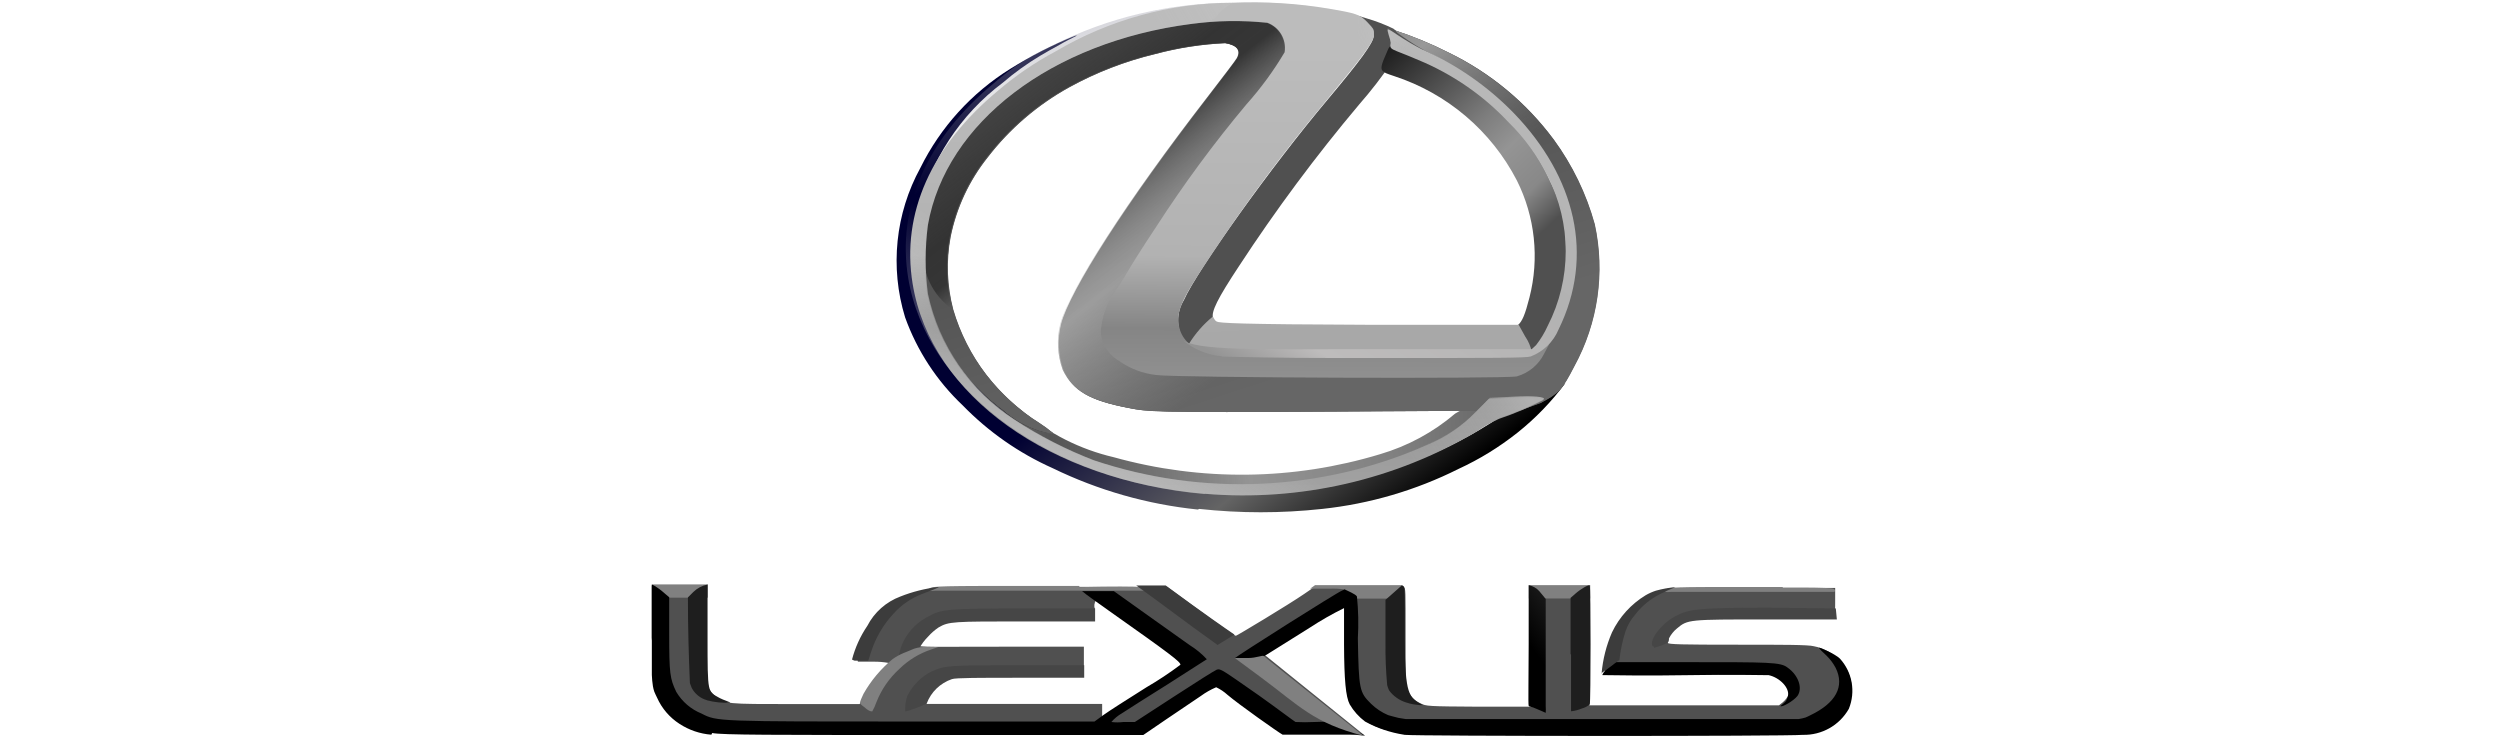 <?xml version="1.0" encoding="UTF-8"?>
<svg width="200px" height="60px" viewBox="0 0 200 60" version="1.1" xmlns="http://www.w3.org/2000/svg" xmlns:xlink="http://www.w3.org/1999/xlink">
    <!-- Generator: Sketch 50.2 (55047) - http://www.bohemiancoding.com/sketch -->
    <title>16-雷克萨斯</title>
    <desc>Created with Sketch.</desc>
    <defs>
        <linearGradient x1="40.093%" y1="-48.303%" x2="39.611%" y2="-205.864%" id="linearGradient-1">
            <stop stop-color="#505050" offset="0%"></stop>
            <stop stop-color="#525252" offset="6%"></stop>
            <stop stop-color="#555555" offset="56%"></stop>
            <stop stop-color="#5A5A5A" offset="79%"></stop>
            <stop stop-color="#C6C6C6" offset="100%"></stop>
        </linearGradient>
        <linearGradient x1="39.731%" y1="-1788.68%" x2="39.731%" y2="-1641.05%" id="linearGradient-2">
            <stop stop-color="#B6B6B6" offset="0%"></stop>
            <stop stop-color="#808080" offset="100%"></stop>
        </linearGradient>
        <linearGradient x1="-15.525%" y1="1284.114%" x2="-18.363%" y2="1714.121%" id="linearGradient-3">
            <stop stop-color="#464646" offset="0%"></stop>
            <stop stop-color="#000000" offset="100%"></stop>
        </linearGradient>
        <linearGradient x1="-10.001%" y1="1009.881%" x2="-12.673%" y2="1377.793%" id="linearGradient-4">
            <stop stop-color="#464646" offset="0%"></stop>
            <stop stop-color="#000000" offset="100%"></stop>
        </linearGradient>
        <linearGradient x1="-10.55%" y1="-854.915%" x2="-13.209%" y2="-408.908%" id="linearGradient-5">
            <stop stop-color="#464646" offset="0%"></stop>
            <stop stop-color="#000000" offset="100%"></stop>
        </linearGradient>
        <linearGradient x1="-645.061%" y1="-238.785%" x2="-674.697%" y2="-84.53%" id="linearGradient-6">
            <stop stop-color="#464646" offset="0%"></stop>
            <stop stop-color="#000000" offset="100%"></stop>
        </linearGradient>
        <linearGradient x1="-15.01%" y1="628.414%" x2="-17.942%" y2="1024.51%" id="linearGradient-7">
            <stop stop-color="#464646" offset="0%"></stop>
            <stop stop-color="#000000" offset="100%"></stop>
        </linearGradient>
        <linearGradient x1="30.586%" y1="-209.656%" x2="29.737%" y2="-75.805%" id="linearGradient-8">
            <stop stop-color="#464646" offset="0%"></stop>
            <stop stop-color="#000000" offset="100%"></stop>
        </linearGradient>
        <linearGradient x1="33.4%" y1="-211.087%" x2="32.663%" y2="-80.404%" id="linearGradient-9">
            <stop stop-color="#464646" offset="0%"></stop>
            <stop stop-color="#000000" offset="100%"></stop>
        </linearGradient>
        <linearGradient x1="36.773%" y1="-238.656%" x2="36.298%" y2="-77.431%" id="linearGradient-10">
            <stop stop-color="#787878" offset="0%"></stop>
            <stop stop-color="#1E1E1E" offset="100%"></stop>
        </linearGradient>
        <linearGradient x1="34.935%" y1="-343.419%" x2="35.795%" y2="-154.477%" id="linearGradient-11">
            <stop stop-color="#B2B2B2" offset="0%"></stop>
            <stop stop-color="#808080" offset="32%"></stop>
            <stop stop-color="#3C3C3C" offset="100%"></stop>
        </linearGradient>
        <linearGradient x1="-47.864%" y1="-194.348%" x2="-42.422%" y2="-339.225%" id="linearGradient-12">
            <stop stop-color="#808080" offset="0%"></stop>
            <stop stop-color="#808080" offset="50%"></stop>
            <stop stop-color="#3C3C3C" offset="100%"></stop>
        </linearGradient>
        <linearGradient x1="49381.681%" y1="-285193.483%" x2="49387.955%" y2="-285431.031%" id="linearGradient-13">
            <stop stop-color="#808080" offset="0%"></stop>
            <stop stop-color="#808080" offset="50%"></stop>
            <stop stop-color="#3C3C3C" offset="100%"></stop>
        </linearGradient>
        <linearGradient x1="5.988%" y1="98.381%" x2="100.511%" y2="184.266%" id="linearGradient-14">
            <stop stop-color="#000032" offset="0%"></stop>
            <stop stop-color="#646464" offset="25%"></stop>
            <stop stop-color="#000000" offset="42%"></stop>
            <stop stop-color="#787878" offset="100%"></stop>
        </linearGradient>
        <linearGradient x1="-8.627%" y1="14.506%" x2="111.305%" y2="11.205%" id="linearGradient-15">
            <stop stop-color="#979797" offset="0%"></stop>
            <stop stop-color="#3C3C3C" stop-opacity="0.87" offset="22%"></stop>
            <stop stop-color="#949494" offset="52%"></stop>
            <stop stop-color="#808080" offset="75%"></stop>
            <stop stop-color="#5A5A5A" offset="100%"></stop>
        </linearGradient>
        <linearGradient x1="54.603%" y1="105.869%" x2="54.426%" y2="67.653%" id="linearGradient-16">
            <stop stop-color="#000000" offset="0%"></stop>
            <stop stop-color="#000000" stop-opacity="0" offset="100%"></stop>
        </linearGradient>
        <linearGradient x1="28.449%" y1="-3.077%" x2="96.949%" y2="124.084%" id="linearGradient-17">
            <stop stop-color="#5A5A5A" offset="0%"></stop>
            <stop stop-color="#505050" offset="27%"></stop>
            <stop stop-color="#666666" offset="63%"></stop>
            <stop stop-color="#666666" offset="67%"></stop>
            <stop stop-color="#666666" offset="100%"></stop>
        </linearGradient>
        <linearGradient x1="28.462%" y1="-3.077%" x2="96.993%" y2="124.084%" id="linearGradient-18">
            <stop stop-color="#5A5A5A" offset="0%"></stop>
            <stop stop-color="#505050" offset="27%"></stop>
            <stop stop-color="#666666" offset="63%"></stop>
            <stop stop-color="#666666" offset="67%"></stop>
            <stop stop-color="#666666" offset="100%"></stop>
        </linearGradient>
        <linearGradient x1="-0.04%" y1="3.483%" x2="70.024%" y2="55.44%" id="linearGradient-19">
            <stop stop-color="#323232" stop-opacity="0" offset="0%"></stop>
            <stop stop-color="#323232" stop-opacity="0.95" offset="39%"></stop>
            <stop stop-color="#323232" stop-opacity="0.9" offset="47%"></stop>
            <stop stop-color="#DFDFDF" stop-opacity="0.5" offset="70%"></stop>
            <stop stop-color="#C6C6C6" stop-opacity="0" offset="100%"></stop>
        </linearGradient>
        <linearGradient x1="2444.228%" y1="-44010.579%" x2="2444.774%" y2="-43980.316%" id="linearGradient-20">
            <stop stop-color="#000000" offset="0%"></stop>
            <stop stop-color="#000000" stop-opacity="0" offset="100%"></stop>
        </linearGradient>
        <linearGradient x1="14.255%" y1="-14.369%" x2="23.857%" y2="2.993%" id="linearGradient-21">
            <stop stop-color="#28170B" offset="0%"></stop>
            <stop stop-color="#28170B" stop-opacity="0" offset="100%"></stop>
        </linearGradient>
        <linearGradient x1="21.847%" y1="-497.083%" x2="-3.995%" y2="-563.494%" id="linearGradient-22">
            <stop stop-color="#B1B1B1" stop-opacity="0" offset="0%"></stop>
            <stop stop-color="#B1B1B1" stop-opacity="0.3" offset="16%"></stop>
            <stop stop-color="#B1B1B1" stop-opacity="0.87" offset="34%"></stop>
            <stop stop-color="#B1B1B1" stop-opacity="0.75" offset="41%"></stop>
            <stop stop-color="#B1B1B1" stop-opacity="0" offset="66%"></stop>
            <stop stop-color="#B1B1B1" stop-opacity="0" offset="100%"></stop>
        </linearGradient>
        <linearGradient x1="34.935%" y1="-87.25%" x2="26.732%" y2="-120.374%" id="linearGradient-23">
            <stop stop-color="#B1B1B1" stop-opacity="0" offset="0%"></stop>
            <stop stop-color="#B1B1B1" stop-opacity="0.37" offset="12%"></stop>
            <stop stop-color="#B1B1B1" stop-opacity="0.87" offset="29%"></stop>
            <stop stop-color="#B1B1B1" stop-opacity="0.75" offset="38%"></stop>
            <stop stop-color="#B1B1B1" stop-opacity="0.5" offset="52%"></stop>
            <stop stop-color="#B1B1B1" stop-opacity="0" offset="100%"></stop>
        </linearGradient>
        <linearGradient x1="17.046%" y1="-22.329%" x2="68.544%" y2="69.572%" id="linearGradient-24">
            <stop stop-color="#000000" offset="0%"></stop>
            <stop stop-color="#7D7D7D" offset="55%"></stop>
            <stop stop-color="#949494" offset="69%"></stop>
            <stop stop-color="#888888" offset="86%"></stop>
            <stop stop-color="#505050" offset="100%"></stop>
        </linearGradient>
        <linearGradient x1="-6.595%" y1="-179.78%" x2="84.667%" y2="10.661%" id="linearGradient-25">
            <stop stop-color="#323232" offset="0%"></stop>
            <stop stop-color="#B2B2B4" offset="11%"></stop>
            <stop stop-color="#B2B2B2" offset="25%"></stop>
            <stop stop-color="#A8A8A8" offset="100%"></stop>
        </linearGradient>
        <linearGradient x1="43.282%" y1="-146.928%" x2="43.282%" y2="-12.695%" id="linearGradient-26">
            <stop stop-color="#505050" offset="0%"></stop>
            <stop stop-color="#F8F8F8" stop-opacity="0" offset="100%"></stop>
        </linearGradient>
        <linearGradient x1="11.988%" y1="-20.505%" x2="33.3%" y2="24.007%" id="linearGradient-27">
            <stop stop-color="#8080A7" offset="0%"></stop>
            <stop stop-color="#A7A7A7" stop-opacity="0" offset="100%"></stop>
        </linearGradient>
        <linearGradient x1="81.097%" y1="25.447%" x2="54.564%" y2="37.202%" id="linearGradient-28">
            <stop stop-color="#F8F8F8" offset="0%"></stop>
            <stop stop-color="#F8F8F8" stop-opacity="0.9" offset="25%"></stop>
            <stop stop-color="#DFDFDF" stop-opacity="0.5" offset="50%"></stop>
            <stop stop-color="#C6C6C6" stop-opacity="0" offset="100%"></stop>
        </linearGradient>
        <linearGradient x1="46.837%" y1="-15.654%" x2="46.263%" y2="105.271%" id="linearGradient-29">
            <stop stop-color="#A8A8A8" offset="0%"></stop>
            <stop stop-color="#BCBCBC" offset="10%"></stop>
            <stop stop-color="#BCBCBC" offset="21%"></stop>
            <stop stop-color="#B2B2B2" offset="55%"></stop>
            <stop stop-color="#858585" offset="67%"></stop>
            <stop stop-color="#949494" offset="78%"></stop>
            <stop stop-color="#A8A8A8" offset="100%"></stop>
        </linearGradient>
        <linearGradient x1="8.018%" y1="88.813%" x2="29.855%" y2="64.329%" id="linearGradient-30">
            <stop stop-color="#E4E4E4" offset="0%"></stop>
            <stop stop-color="#F8F8F8" stop-opacity="0" offset="100%"></stop>
        </linearGradient>
        <linearGradient x1="17.231%" y1="27.305%" x2="26.109%" y2="34.494%" id="linearGradient-31">
            <stop stop-color="#F8F8F8" offset="0%"></stop>
            <stop stop-color="#EBEBEB" stop-opacity="0.75" offset="25%"></stop>
            <stop stop-color="#DFDFDF" stop-opacity="0.5" offset="50%"></stop>
            <stop stop-color="#C6C6C6" stop-opacity="0" offset="100%"></stop>
        </linearGradient>
        <linearGradient x1="10.848%" y1="101.398%" x2="91.953%" y2="0.826%" id="linearGradient-32">
            <stop stop-color="#949494" offset="0%"></stop>
            <stop stop-color="#BEBCBC" offset="13%"></stop>
            <stop stop-color="#B2B2B2" offset="50%"></stop>
            <stop stop-color="#BCBCBC" offset="100%"></stop>
        </linearGradient>
        <linearGradient x1="-27.407%" y1="2.156%" x2="15.472%" y2="11.011%" id="linearGradient-33">
            <stop stop-color="#000000" stop-opacity="0" offset="0%"></stop>
            <stop stop-color="#323232" stop-opacity="0.95" offset="11%"></stop>
            <stop stop-color="#323232" stop-opacity="0.9" offset="22%"></stop>
            <stop stop-color="#DFDFDF" stop-opacity="0.5" offset="51%"></stop>
            <stop stop-color="#C6C6C6" stop-opacity="0" offset="100%"></stop>
        </linearGradient>
        <linearGradient x1="20.764%" y1="-228.021%" x2="20.187%" y2="-136.722%" id="linearGradient-34">
            <stop stop-color="#F8F8F8" offset="0%"></stop>
            <stop stop-color="#F8F8F8" stop-opacity="0.9" offset="50%"></stop>
            <stop stop-color="#DFDFDF" stop-opacity="0.5" offset="70%"></stop>
            <stop stop-color="#C6C6C6" stop-opacity="0" offset="100%"></stop>
        </linearGradient>
        <radialGradient cx="94.993%" cy="3.24%" fx="94.993%" fy="3.24%" r="33.477%" gradientTransform="translate(0.95,0.032),scale(0.767,1),rotate(76.469),translate(-0.95,-0.032)" id="radialGradient-35">
            <stop stop-color="#DADADA" stop-opacity="0.9" offset="0%"></stop>
            <stop stop-color="#DFDFDF" stop-opacity="0.45" offset="75%"></stop>
            <stop stop-color="#C6C6C6" stop-opacity="0" offset="100%"></stop>
        </radialGradient>
    </defs>
    <g id="PRODUCTS" stroke="none" stroke-width="1" fill="none" fill-rule="evenodd">
        <g id="About-us" transform="translate(-280, -3184)">
            <g id="16-雷克萨斯" transform="translate(280, 3184)">
                <rect id="Rectangle-24-Copy-19" fill="#FFFFFF" x="0" y="0" width="200" height="60"></rect>
                <g id="雷克萨斯" transform="translate(52, 0)" fill-rule="nonzero">
                    <g id="layer1-2">
                        <path d="M4.997,58.592 C2.763,58.249 1.412,57.429 0.872,55.91 L0.577,55.102 L0.135,51.024 L0.135,46.824 L2.112,46.824 C3.868,46.824 4.101,46.824 4.236,46.984 C4.422,48.252 4.471,49.537 4.383,50.816 C4.383,54.257 4.383,54.49 4.617,54.931 C4.772,55.226 4.985,55.489 5.243,55.702 C6.078,56.327 5.992,56.327 11.591,56.327 L16.772,56.327 L17.202,55.494 C17.523,54.912 17.91,54.37 18.356,53.878 C18.618,53.614 18.86,53.331 19.081,53.033 C18.676,52.961 18.264,52.928 17.853,52.935 L16.625,52.935 L16.625,52.506 C17.081,50.925 18.048,49.539 19.375,48.563 C19.846,48.22 20.348,47.921 20.873,47.669 C22.445,46.947 22.592,46.935 32.477,46.947 L41.366,46.947 L44.055,48.906 C45.529,49.984 46.793,50.865 46.867,50.865 C46.941,50.865 51.115,48.355 52.343,47.51 L53.252,46.886 L56.702,46.886 C60.226,46.886 60.14,46.886 60.3,46.971 C60.459,47.057 60.447,47.155 60.447,50.914 C60.447,54.135 60.447,54.845 60.619,55.188 C60.796,55.671 61.164,56.061 61.638,56.265 C62.068,56.498 62.252,56.51 66.267,56.535 C68.563,56.535 70.564,56.535 70.699,56.535 L70.957,56.473 L70.957,51.796 L70.957,47.118 L75.144,47.118 L75.144,51.771 L75.144,56.424 L82.732,56.424 L90.321,56.424 L90.627,56.18 C90.825,56.011 90.984,55.802 91.094,55.567 C91.228,55.336 91.228,55.052 91.094,54.82 C90.984,54.586 90.825,54.377 90.627,54.208 L90.321,53.963 L83.494,53.963 C77.477,53.963 76.544,53.963 76.421,53.792 C76.315,52.96 76.433,52.114 76.765,51.343 C77.128,50.489 77.621,49.696 78.226,48.992 C79.02,48.22 79.97,47.627 81.013,47.253 C81.787,47.008 81.861,47.008 88.307,47.033 L94.814,47.033 L94.814,48.037 C94.814,48.759 94.814,49.065 94.704,49.127 C94.593,49.188 92.027,49.224 88.933,49.224 C83.58,49.224 83.285,49.224 82.867,49.445 C82.131,49.812 81.271,51.012 81.431,51.429 C81.431,51.551 82.573,51.576 86.968,51.576 C90.652,51.576 92.653,51.576 93.108,51.698 C93.944,51.857 94.704,52.288 95.269,52.922 C95.898,53.575 96.207,54.471 96.116,55.371 C96.06,57.055 94.753,58.432 93.071,58.58 C92.039,58.751 60.901,58.739 59.821,58.58 C57.942,58.286 56.984,57.735 56.432,56.608 L56.064,55.861 L56.064,52.004 C56.104,50.704 56.046,49.402 55.892,48.11 C53.534,49.346 51.283,50.776 49.163,52.384 L57.205,58.861 C57.205,58.922 55.793,58.604 53.952,58.604 L50.931,58.604 L48.242,56.706 C46.769,55.653 45.492,54.808 45.394,54.808 C45.295,54.808 40.74,57.514 39.549,58.322 L38.947,58.739 L22.47,58.739 C9.921,58.739 5.783,58.739 5.096,58.592 L4.997,58.592 Z M37.192,56.841 L40.396,54.845 C41.252,54.347 42.073,53.79 42.852,53.18 C42.852,53.057 37.118,48.637 36.16,47.804 C35.816,47.498 35.399,48.355 35.595,48.686 L35.116,49.212 L29.898,49.212 C24.201,49.212 24.066,49.273 23.624,49.506 C22.961,49.861 21.451,51.208 21.451,51.612 C21.451,51.796 22.678,51.735 28.474,51.735 L34.711,51.735 C34.711,51.833 34.711,52.959 34.711,52.959 L34.711,53.755 L29.505,53.755 C23.894,53.755 24.176,53.755 23.366,54.453 C22.899,54.808 21.917,56.143 22.138,56.314 L36.172,56.314 L36.172,57.429 C36.172,58.249 36.332,57.429 37.241,56.804 L37.192,56.841 Z" id="path3036" fill="url(#linearGradient-1)"></path>
                        <path d="M0.184,46.751 L0.184,47.816 L4.629,47.816 L4.629,46.751 L0.184,46.751 Z M70.307,46.812 L70.307,47.878 L75.218,47.878 L75.218,46.812 L70.307,46.812 Z M53.203,46.812 L52.81,47.094 L54.394,47.094 C54.775,47.077 55.158,47.097 55.536,47.155 L55.536,47.89 L60.201,47.89 L60.201,46.812 L58.151,46.812 L53.239,46.812 L53.203,46.812 Z M34.331,46.873 L31.028,46.873 C23.219,46.873 22.592,46.873 22.335,47.094 C22.335,47.167 21.978,47.327 22.863,47.253 C22.998,47.253 23.059,47.253 23.243,47.253 C24.471,47.253 26.472,47.253 30.77,47.253 C35.595,47.253 39.61,47.253 39.61,47.253 C39.61,47.253 39.868,47.02 39.279,46.971 C38.689,46.922 37.142,46.91 34.367,46.971 L34.331,46.873 Z M90.627,46.959 L88.049,46.959 C81.91,46.959 81.455,46.959 81.259,47.192 C81.259,47.265 80.977,47.412 81.676,47.351 C81.775,47.357 81.873,47.357 81.971,47.351 C82.941,47.351 84.488,47.351 87.853,47.351 C91.622,47.351 94.753,47.351 94.753,47.351 C94.753,47.351 94.962,47.118 94.495,47.069 C94.029,47.02 92.825,46.996 90.615,47.008 L90.627,46.959 Z" id="path4156" fill="url(#linearGradient-2)"></path>
                        <g id="g3286" transform="translate(0, 46.531)">
                            <path d="M80.203,5.143 C79.921,4.69 80.878,3.392 81.959,2.804 C83.039,2.216 83.653,2.082 89.449,2.082 L94.864,2.143 L94.949,3.024 C94.667,3.024 93.599,3.024 89.338,3.024 C83.088,3.024 83.015,3.024 82.155,3.747 C81.889,3.965 81.671,4.236 81.517,4.543 C81.517,4.69 81.517,4.824 81.369,4.91 C81.122,5.038 80.863,5.14 80.596,5.216 C80.498,5.216 80.387,5.314 80.326,5.29 C80.264,5.265 80.326,5.29 80.326,5.216 L80.203,5.143 Z" id="path3277" fill="url(#linearGradient-3)"></path>
                            <path d="M19.916,5.963 C19.95,5.687 20.016,5.416 20.112,5.155 C20.489,4.181 21.197,3.371 22.114,2.865 C23.341,2.18 23.599,2.155 29.996,2.143 L35.608,2.143 L35.608,3.184 C35.337,3.184 33.397,3.184 30.045,3.184 C24.189,3.184 23.906,3.184 23.071,3.673 C22.773,3.877 22.501,4.115 22.261,4.384 C21.963,4.68 21.71,5.018 21.512,5.388 C21.244,5.558 20.949,5.683 20.64,5.755 C20.4,5.877 20.15,5.975 19.891,6.049 L19.916,5.963 Z" id="path3275" fill="url(#linearGradient-4)"></path>
                            <path d="M91.033,9.147 C91.192,8.522 90.394,7.678 89.498,7.482 C89.277,7.482 86.367,7.42 83.039,7.482 C79.712,7.543 76.802,7.482 76.581,7.482 C76.36,7.482 76.249,7.482 76.2,7.482 C76.151,7.482 76.323,7.127 76.741,6.808 L77.219,6.441 L83.076,6.441 C89.547,6.441 90.443,6.441 90.996,6.869 C91.904,7.506 92.224,8.547 91.794,9.147 C91.487,9.539 90.566,10.078 90.431,9.955 C90.91,9.563 90.885,9.588 91.02,9.22 L91.033,9.147 Z" id="path3272" fill="url(#linearGradient-5)"></path>
                            <path d="M70.798,10.127 C70.614,10.016 70.343,10.029 70.294,9.931 C70.245,9.833 70.294,7.482 70.294,5.033 C70.294,1.812 70.294,0.808 70.294,0.282 C70.621,0.344 70.919,0.512 71.142,0.759 L71.657,1.384 L71.657,9.955 C71.669,10.135 71.669,10.314 71.657,10.494 L70.921,10.176 L70.798,10.127 Z" id="path3270" fill="url(#linearGradient-6)"></path>
                            <path d="M20.419,10.359 C20.393,9.944 20.452,9.527 20.591,9.135 C20.999,8.313 21.656,7.64 22.47,7.212 C23.575,6.71 23.82,6.686 29.284,6.686 C33.078,6.686 34.736,6.686 34.736,6.686 L34.736,7.69 L29.517,7.69 C26.46,7.69 24.41,7.69 24.152,7.8 C23.222,8.115 22.483,8.83 22.138,9.747 C21.599,10.011 21.035,10.225 20.456,10.384 L20.419,10.359 Z" id="path3268" fill="url(#linearGradient-7)"></path>
                            <path d="M60.312,12.245 C59.223,12.076 58.172,11.72 57.205,11.192 C56.708,10.821 56.291,10.355 55.978,9.82 C55.658,9.22 55.536,7.849 55.523,5.033 C55.523,3.478 55.523,2.155 55.523,2.118 C54.583,2.58 53.673,3.1 52.797,3.673 C50.133,5.327 49.372,5.841 48.856,6.122 L46.781,6.122 C47.051,5.878 54.922,0.882 55.376,0.71 C55.83,0.539 55.474,0.563 55.609,0.637 C55.744,0.71 56.469,1.004 56.555,1.188 C56.669,2.298 56.694,3.416 56.628,4.531 C56.702,8.633 56.751,8.853 57.684,9.771 C58.078,10.156 58.54,10.463 59.047,10.678 C59.047,10.678 59.6,10.837 59.87,10.898 L60.472,10.996 L75.979,10.996 L91.88,10.996 C92.066,10.967 92.251,10.926 92.432,10.873 C92.567,10.82 92.698,10.759 92.825,10.69 C94.876,9.71 95.588,8.376 94.851,6.894 C94.658,6.531 94.41,6.201 94.115,5.914 C93.869,5.694 93.501,5.339 93.525,5.29 C93.55,5.241 94.814,5.78 95.195,6.159 C96.186,7.25 96.463,8.811 95.907,10.176 C95.159,11.495 93.743,12.295 92.224,12.257 C90.787,12.38 61.38,12.367 60.373,12.257 L60.312,12.245 Z" id="path3266" fill="url(#linearGradient-8)"></path>
                            <path d="M4.911,12.245 C4,12.175 3.122,11.876 2.357,11.376 C1.568,10.867 0.945,10.139 0.565,9.282 C0.491,9.122 0.405,8.963 0.344,8.804 C0.295,8.66 0.258,8.513 0.233,8.363 C0.187,8.067 0.158,7.769 0.147,7.469 C0.147,6.539 0.147,4.69 0.147,4.69 L0.147,0.514 C0.147,0.392 0.147,0.22 0.147,0.22 C0.426,0.365 0.689,0.537 0.933,0.735 L1.535,1.249 L1.535,4.151 C1.535,7.371 1.596,7.751 2.1,8.816 C2.566,9.602 3.277,10.213 4.126,10.555 C5.353,11.192 5.353,11.192 21.107,11.192 L35.558,11.192 L36.283,10.665 C36.688,10.371 38.235,9.38 39.721,8.449 C40.66,7.903 41.566,7.302 42.434,6.649 C42.434,6.416 41.759,5.89 36.676,2.302 C35.694,1.604 34.945,1.078 34.564,0.759 L36.283,0.759 L37.106,0.759 L39.561,2.51 L43.159,5.069 C43.671,5.384 44.138,5.767 44.546,6.208 L41.428,8.204 L39.132,9.649 L37.756,10.531 C37.436,10.713 37.149,10.949 36.909,11.229 C37.227,11.27 37.549,11.27 37.867,11.229 L38.788,11.229 L41.956,9.171 C43.699,8.033 45.222,7.078 45.344,7.041 C45.651,6.943 45.75,7.041 48.721,9.11 C50.17,10.139 51.521,11.167 51.643,11.229 C52.146,11.255 52.65,11.255 53.154,11.229 C53.562,11.205 53.972,11.205 54.381,11.229 L57.132,12.245 L50.612,12.245 C50.268,12.061 47.063,9.796 46.192,9.049 C45.924,8.806 45.622,8.604 45.295,8.449 C44.86,8.634 44.448,8.868 44.067,9.147 L41.256,11.045 L39.463,12.269 L22.727,12.269 C9.774,12.269 5.759,12.269 4.973,12.11 L4.911,12.245 Z" id="path2998" fill="url(#linearGradient-9)"></path>
                        </g>
                        <path d="M60.693,56.253 C60.141,56.126 59.643,55.831 59.268,55.408 C59.133,55.224 59.133,55.261 59.096,55.163 C59.047,55.048 59.006,54.929 58.974,54.808 C58.871,53.689 58.826,52.565 58.838,51.441 L58.838,47.988 L59.465,47.437 L60.14,46.837 C60.14,46.837 60.201,46.837 60.3,46.91 C60.398,46.984 60.386,47.694 60.386,51.122 C60.386,55.665 60.754,55.776 61.712,56.351 C62.129,56.461 61.282,56.424 60.705,56.265 L60.693,56.253 Z M4.568,56.02 C4.041,55.875 3.598,55.521 3.34,55.041 L3.192,54.649 C3.094,52.371 3.033,50.131 3.033,47.792 L3.475,47.351 C3.786,47.049 4.178,46.845 4.604,46.763 C4.604,46.849 4.604,48.71 4.604,50.89 C4.604,55.641 4.604,55.286 5.587,55.849 C5.881,56.008 6.446,56.167 6.409,56.216 C5.781,56.247 5.151,56.181 4.543,56.02 L4.568,56.02 Z M73.646,52.347 L73.646,47.829 L74.039,47.486 C74.469,47.106 75.095,46.751 75.181,46.837 C75.267,46.922 75.267,56.167 75.181,56.351 C74.996,56.507 74.777,56.62 74.543,56.682 C74.269,56.799 73.979,56.873 73.683,56.902 C73.683,56.902 73.683,55.396 73.683,52.347 L73.646,52.347 Z" id="path3007" fill="url(#linearGradient-10)"></path>
                        <path d="M76.127,53.878 C76.225,52.742 76.507,51.63 76.962,50.584 C77.552,49.358 78.486,48.328 79.651,47.62 C79.911,47.469 80.187,47.346 80.473,47.253 C80.987,47.11 81.513,47.016 82.045,46.971 C81.624,47.128 81.214,47.312 80.817,47.522 C80.021,47.918 79.328,48.493 78.791,49.2 C78.452,49.591 78.193,50.044 78.03,50.535 C77.795,51.276 77.634,52.039 77.551,52.812 C77.256,52.971 77.281,53.045 76.077,53.878 L76.127,53.878 Z M16.158,52.776 C16.41,51.81 16.825,50.895 17.386,50.069 C17.946,48.983 18.892,48.145 20.038,47.718 C21.004,47.336 22.015,47.081 23.047,46.959 C23.305,46.959 22.335,47.29 21.819,47.498 C20.912,47.836 20.103,48.391 19.461,49.114 C18.658,49.982 18.054,51.014 17.693,52.139 L17.46,52.861 L16.797,52.861 C16.33,52.861 16.318,52.861 16.232,52.788 L16.158,52.776 Z M38.886,46.837 L41.256,46.837 C44.411,49.163 46.167,50.363 46.756,50.767 L45.406,51.6 C42.385,49.433 41.514,48.722 38.898,46.837 L38.886,46.837 Z" id="path3124" fill="url(#linearGradient-11)"></path>
                        <path d="M48.917,54.22 L46.781,52.641 L47.874,52.641 C48.475,52.641 49.028,52.396 49.102,52.482 C49.175,52.567 50.87,53.914 57.07,58.861 C53.092,57.845 51.938,56.461 48.917,54.22 Z" id="path3136" fill="url(#linearGradient-12)"></path>
                        <path d="M16.932,56.4 C16.748,56.265 16.748,56.216 17.079,55.506 C17.679,54.444 18.47,53.502 19.412,52.727 C19.68,52.537 19.969,52.376 20.272,52.249 C20.579,52.139 20.873,51.992 21.131,51.894 C21.468,51.784 21.822,51.739 22.175,51.759 L23.071,51.759 L22.506,51.955 C21.542,52.274 20.664,52.81 19.94,53.522 C19.135,54.257 18.509,55.166 18.111,56.18 C18.024,56.434 17.913,56.68 17.779,56.914 C17.448,56.914 17.202,56.584 16.92,56.4 L16.932,56.4 Z" id="path3075" fill="url(#linearGradient-13)"></path>
                        <g id="g3049" transform="translate(19.646, 2.449)" fill="url(#linearGradient-14)">
                            <path d="M24.176,38.314 C20.144,37.898 16.217,36.779 12.573,35.008 C9.872,33.802 7.426,32.094 5.366,29.976 C3.298,28.021 1.721,25.609 0.761,22.935 C-0.463,18.945 -0.02,14.631 1.989,10.971 C3.598,7.719 6.086,4.979 9.172,3.061 C10.809,2.039 12.53,1.158 14.317,0.429 C14.894,0.269 14.034,0.588 13.089,1.151 C12.487,1.482 12.107,1.69 11.554,2.02 C10.504,2.649 9.51,3.366 8.583,4.163 C5.167,6.718 2.77,10.397 1.817,14.547 C1.55,16.358 1.55,18.198 1.817,20.008 C2.787,24.673 5.599,28.506 10.412,31.678 C13.382,33.589 16.665,34.965 20.112,35.743 C22.916,36.47 25.814,36.768 28.707,36.624 C30.495,36.692 32.285,36.615 34.061,36.392 C37.918,35.828 41.653,34.624 45.111,32.829 C46.242,32.239 47.341,31.589 48.402,30.882 C48.791,30.636 49.202,30.427 49.63,30.257 C50.135,30.065 50.592,29.764 50.968,29.376 C51.324,28.935 51.349,28.922 52.196,28.922 C52.736,28.922 53.571,28.139 53.571,28.212 C52.478,29.685 51.199,31.01 49.765,32.155 C48.308,33.313 46.717,34.292 45.025,35.069 C41.613,36.779 37.919,37.861 34.122,38.265 C30.857,38.621 27.564,38.621 24.299,38.265 L24.176,38.314 Z" id="path3051"></path>
                        </g>
                        <g id="g3124" transform="translate(23.329, 26.939)" fill="url(#linearGradient-15)">
                            <path d="M20.21,11.829 C17.625,11.531 15.075,10.981 12.598,10.188 C10.99,9.586 9.417,8.9 7.883,8.131 C6.553,7.277 5.281,6.336 4.076,5.314 C2.64,4.09 0.332,1.176 0.528,0.857 C0.913,0.641 1.326,0.481 1.756,0.38 C1.937,0.587 2.09,0.818 2.21,1.065 C3.318,2.948 4.767,4.609 6.483,5.963 C8.582,7.749 11.078,9.009 13.764,9.637 C20.752,11.584 28.151,11.499 35.092,9.392 C37.296,8.743 39.338,7.637 41.084,6.147 C41.832,5.69 42.669,5.397 43.539,5.29 C43.724,5.473 43.245,6.086 42.25,6.931 C39.327,8.952 36.03,10.371 32.55,11.106 C29.873,11.74 27.123,12.02 24.373,11.939 C22.335,11.939 20.444,11.939 20.161,11.939 L20.21,11.829 Z" id="path3126"></path>
                        </g>
                        <path d="M31.065,34.433 C30.003,34.091 29.024,33.532 28.191,32.792 C25.551,30.844 23.561,28.147 22.482,25.053 C21.953,23.376 21.761,21.612 21.917,19.861 C21.881,18.737 22.018,17.614 22.322,16.531 C22.971,14.238 24.115,12.115 25.674,10.31 C29.358,5.841 36.393,2.461 43.49,1.739 C45.556,1.529 47.638,1.529 49.703,1.739 C50.363,2.028 50.868,2.585 51.091,3.269 C51.234,3.62 51.183,4.019 50.956,4.322 C50.768,4.675 50.551,5.011 50.305,5.327 C50.108,5.571 49.581,6.245 49.138,6.82 C48.696,7.396 47.677,8.682 46.867,9.686 C46.057,10.69 44.731,12.416 43.92,13.543 C42.434,15.612 39.168,20.535 38.518,21.698 C38.321,22.053 37.965,22.604 37.732,22.922 C37.4,23.419 37.105,23.939 36.848,24.478 C36.491,25.047 36.344,25.722 36.43,26.388 C36.408,27.419 36.981,28.371 37.904,28.837 C39.488,29.853 38.051,29.78 54.75,29.78 L69.656,29.78 L70.945,28.396 C71.654,27.722 72.239,26.931 72.676,26.057 C73.238,24.769 73.65,23.422 73.904,22.041 C74.071,20.472 74.005,18.888 73.708,17.339 C73.192,15.34 72.364,13.435 71.252,11.694 C68.95,8.282 65.786,5.537 62.08,3.735 C61.331,3.331 59.428,2.412 59.452,2.388 C60.941,2.871 62.391,3.469 63.787,4.176 C67.118,5.785 70.008,8.176 72.21,11.143 C73.704,13.184 74.815,15.478 75.488,17.914 C76.332,21.775 75.753,25.809 73.855,29.278 C72.873,31.188 72.627,31.433 71.154,32.216 L69.496,32.816 L54.762,32.902 C39.758,33 39.709,32.902 38.247,32.62 C35.116,32.02 33.839,31.273 33.017,29.584 C32.585,28.406 32.517,27.127 32.82,25.91 C33.496,23.241 38.1,16.114 44.559,7.776 C45.786,6.184 46.855,4.788 46.916,4.653 C47.26,4.016 46.916,3.6 45.946,3.429 C44.05,3.515 42.168,3.807 40.335,4.298 C37.934,4.874 35.622,5.767 33.459,6.955 C30.913,8.359 28.685,10.273 26.914,12.576 C25.438,14.431 24.424,16.609 23.955,18.931 C23.596,20.857 23.668,22.839 24.164,24.735 C25.273,28.513 27.738,31.752 31.089,33.833 C31.457,34.071 31.81,34.333 32.145,34.616 C32.145,34.714 31.691,34.616 31.003,34.42 L31.065,34.433 Z" id="path3068-2" fill="url(#linearGradient-16)"></path>
                        <g id="g3066" transform="translate(20.873, 1.224)">
                            <path d="M10.265,33.233 C9.203,32.891 8.224,32.332 7.392,31.592 C4.751,29.644 2.762,26.947 1.682,23.853 C1.153,22.176 0.961,20.412 1.117,18.661 C1.081,17.537 1.218,16.414 1.523,15.331 C2.171,13.038 3.315,10.915 4.875,9.11 C8.558,4.641 15.594,1.261 22.691,0.539 C24.756,0.329 26.838,0.329 28.904,0.539 C29.564,0.828 30.068,1.385 30.291,2.069 C30.435,2.42 30.383,2.819 30.156,3.122 C29.969,3.475 29.751,3.811 29.505,4.127 C29.309,4.371 28.781,5.045 28.339,5.62 C27.897,6.196 26.878,7.494 26.067,8.486 C25.257,9.478 23.931,11.216 23.12,12.343 C21.635,14.412 18.369,19.335 17.718,20.498 C17.521,20.853 17.165,21.404 16.932,21.722 C16.601,22.219 16.305,22.739 16.048,23.278 C15.691,23.847 15.544,24.522 15.631,25.188 C15.609,26.219 16.181,27.171 17.104,27.637 C18.688,28.653 17.251,28.58 33.95,28.58 L48.856,28.58 L50.145,27.196 C50.854,26.522 51.44,25.731 51.877,24.857 C52.438,23.569 52.85,22.222 53.104,20.841 C53.271,19.272 53.205,17.688 52.908,16.139 C52.332,14.186 51.444,12.338 50.28,10.665 C48.23,7.482 45.516,5.4 41.305,3.159 C40.556,2.755 36.86,0.784 38.677,1.188 C40.166,1.671 41.615,2.269 43.012,2.976 C46.343,4.585 49.233,6.976 51.435,9.943 C52.929,11.984 54.04,14.278 54.713,16.714 C55.557,20.575 54.977,24.609 53.08,28.078 C52.098,29.988 51.852,30.233 50.379,31.016 L48.721,31.616 L33.987,31.702 C18.983,31.8 18.933,31.702 17.472,31.42 C14.341,30.82 13.064,30.073 12.242,28.384 C11.81,27.206 11.742,25.927 12.045,24.71 C12.721,22.041 17.325,14.914 23.783,6.576 C25.011,4.984 26.079,3.588 26.141,3.453 C26.485,2.816 26.141,2.4 25.171,2.229 C23.274,2.315 21.393,2.607 19.56,3.098 C17.159,3.674 14.846,4.567 12.684,5.755 C10.137,7.159 7.909,9.073 6.139,11.376 C4.663,13.231 3.649,15.409 3.18,17.731 C2.821,19.657 2.893,21.639 3.389,23.535 C4.498,27.313 6.963,30.552 10.314,32.633 C10.682,32.871 11.035,33.133 11.37,33.416 C11.37,33.514 10.916,33.416 10.228,33.22 L10.265,33.233 Z" id="path3992" fill="url(#linearGradient-17)"></path>
                            <path d="M10.265,33.233 C9.203,32.891 8.224,32.332 7.392,31.592 C4.751,29.644 2.762,26.947 1.682,23.853 C1.153,22.176 0.961,20.412 1.117,18.661 C1.081,17.537 1.218,16.414 1.523,15.331 C2.171,13.038 3.315,10.915 4.875,9.11 C8.558,4.641 15.594,1.261 22.691,0.539 C24.756,0.329 26.838,0.329 28.904,0.539 C29.564,0.828 30.068,1.385 30.291,2.069 C30.435,2.42 30.383,2.819 30.156,3.122 C29.969,3.475 29.751,3.811 29.505,4.127 C29.309,4.371 28.781,5.045 28.339,5.62 C27.897,6.196 26.878,7.494 26.067,8.486 C25.257,9.478 23.931,11.216 23.12,12.343 C21.635,14.412 18.369,19.335 17.718,20.498 C17.521,20.853 17.165,21.404 16.932,21.722 C16.601,22.219 16.305,22.739 16.048,23.278 C15.691,23.847 15.544,24.522 15.631,25.188 C15.609,26.219 16.181,27.171 17.104,27.637 C18.688,28.653 17.251,28.58 33.95,28.58 L48.856,28.58 L50.145,27.196 C50.854,26.522 51.44,25.731 51.877,24.857 C52.438,23.569 52.85,22.222 53.104,20.841 C53.271,19.272 53.205,17.688 52.908,16.139 C52.393,14.14 51.564,12.235 50.452,10.494 C48.151,7.082 44.987,4.337 41.28,2.535 C40.531,2.131 38.628,1.212 38.653,1.188 C40.142,1.671 41.591,2.269 42.987,2.976 C46.318,4.585 49.208,6.976 51.41,9.943 C52.904,11.984 54.015,14.278 54.688,16.714 C55.533,20.575 54.953,24.609 53.055,28.078 C52.073,29.988 51.827,30.233 50.354,31.016 L48.696,31.616 L33.962,31.702 C18.958,31.8 18.909,31.702 17.448,31.42 C14.317,30.82 13.04,30.073 12.217,28.384 C11.785,27.206 11.717,25.927 12.021,24.71 C12.696,22.041 17.3,14.914 23.759,6.576 C24.987,4.984 26.055,3.588 26.116,3.453 C26.46,2.816 26.116,2.4 25.146,2.229 C23.25,2.315 21.368,2.607 19.535,3.098 C17.134,3.674 14.822,4.567 12.659,5.755 C10.113,7.159 7.885,9.073 6.115,11.376 C4.639,13.231 3.625,15.409 3.156,17.731 C2.797,19.657 2.868,21.639 3.364,23.535 C4.473,27.313 6.938,30.552 10.289,32.633 C10.658,32.871 11.01,33.133 11.345,33.416 C11.345,33.514 10.891,33.416 10.203,33.22 L10.265,33.233 Z" id="path3068" fill="url(#linearGradient-18)"></path>
                        </g>
                        <path d="M21.917,19.861 C21.881,18.737 22.018,17.614 22.322,16.531 C22.971,14.238 24.115,12.115 25.674,10.31 C29.358,5.841 36.393,2.461 43.49,1.739 C45.556,1.529 47.638,1.529 49.703,1.739 C50.363,2.028 50.868,2.585 51.091,3.269 C51.234,3.62 51.183,4.019 50.956,4.322 C50.768,4.675 50.551,5.011 50.305,5.327 C50.108,5.571 49.581,6.245 49.138,6.82 C48.696,7.396 47.677,8.694 46.867,9.686 C46.057,10.678 44.731,12.416 43.92,13.543 C42.434,15.612 39.168,20.535 38.518,21.698 C38.321,22.053 37.965,22.604 37.732,22.922 C37.4,23.419 37.105,23.939 36.848,24.478 C36.491,25.047 36.344,25.722 36.43,26.388 C36.408,27.419 36.981,28.371 37.904,28.837 C39.488,29.853 38.051,29.78 54.75,29.78 L69.656,29.78 L70.945,28.396 C71.654,27.722 72.239,26.931 72.676,26.057 C73.238,24.77 73.65,23.422 73.904,22.041 C74.071,20.472 74.005,18.888 73.708,17.339 C73.113,15.407 72.209,13.583 71.031,11.939 C68.729,8.527 65.565,5.781 61.859,3.98 C61.03,3.504 60.234,2.972 59.477,2.388 C60.966,2.871 62.415,3.469 63.811,4.176 C67.142,5.785 70.033,8.176 72.234,11.143 C73.729,13.184 74.84,15.478 75.513,17.914 C76.357,21.775 75.777,25.809 73.88,29.278 C72.897,31.188 72.652,31.433 71.178,32.216 L69.521,32.816 L54.787,32.902 C39.782,33 39.733,32.902 38.272,32.62 C35.141,32.02 33.864,31.273 33.041,29.584 C32.61,28.406 32.541,27.127 32.845,25.91 C33.52,23.241 38.125,16.114 44.583,7.776 C45.811,6.184 46.879,4.788 46.941,4.653 C47.284,4.016 46.941,3.6 45.971,3.429 C44.074,3.515 42.193,3.807 40.359,4.298 C37.959,4.874 35.646,5.767 33.483,6.955 C30.937,8.359 28.709,10.273 26.939,12.576 C25.463,14.431 24.449,16.609 23.98,18.931 C23.621,20.857 23.692,22.839 24.189,24.735 C22.6,23.627 21.718,21.764 21.868,19.837 L21.917,19.861 Z" id="path3305" fill="url(#linearGradient-19)"></path>
                        <path d="M22.482,25.065 C21.953,23.389 21.761,21.624 21.917,19.873 C21.881,18.749 22.018,17.626 22.322,16.543 C22.971,14.25 24.115,12.127 25.674,10.322 C29.358,5.853 36.393,2.473 43.49,1.751 C45.556,1.541 47.638,1.541 49.703,1.751 C50.363,2.041 50.868,2.597 51.091,3.282 C51.234,3.632 51.183,4.032 50.956,4.335 C50.768,4.688 50.551,5.024 50.305,5.339 C50.108,5.584 49.581,6.257 49.138,6.833 C48.696,7.408 47.677,8.694 46.867,9.698 C46.057,10.702 44.731,12.429 43.92,13.555 C42.434,15.624 39.168,20.547 38.518,21.71 C38.321,22.065 37.965,22.616 37.732,22.935 C37.4,23.431 37.105,23.951 36.848,24.49 C36.491,25.059 36.344,25.734 36.43,26.4 C36.408,27.431 36.981,28.383 37.904,28.849 C39.488,29.865 38.051,29.792 54.75,29.792 L69.656,29.792 L70.945,28.408 C71.654,27.735 72.239,26.943 72.676,26.069 C73.238,24.782 73.65,23.434 73.904,22.053 C74.071,20.485 74.005,18.9 73.708,17.351 C73.192,15.352 72.364,13.447 71.252,11.706 C68.95,8.294 65.786,5.549 62.08,3.747 C61.331,3.343 59.428,2.424 59.452,2.4 C60.941,2.883 62.391,3.481 63.787,4.188 C67.118,5.797 70.008,8.188 72.21,11.155 C73.704,13.196 74.815,15.49 75.488,17.927 C76.332,21.787 75.753,25.821 73.855,29.29 C72.873,31.2 72.627,31.445 71.154,32.229 L69.496,32.829 L54.762,32.914 C39.758,33.012 39.709,32.914 38.247,32.633 C35.116,32.033 33.839,31.286 33.017,29.596 C32.585,28.418 32.517,27.139 32.82,25.922 C33.496,23.253 38.1,16.127 44.559,7.788 C45.786,6.196 46.855,4.8 46.916,4.665 C47.26,4.029 46.916,3.612 45.946,3.441 C44.05,3.527 42.168,3.819 40.335,4.31 C37.934,4.886 35.622,5.779 33.459,6.967 C30.913,8.372 28.685,10.285 26.914,12.588 C25.438,14.443 24.424,16.621 23.955,18.943 C23.596,20.869 23.668,22.851 24.164,24.747 C23.575,25.09 25.159,27.514 22.421,25.065 L22.482,25.065 Z" id="path3992-7" fill="url(#linearGradient-20)"></path>
                        <path d="M22.629,24.918 C22.1,23.242 21.908,21.477 22.064,19.727 C22.028,18.602 22.165,17.479 22.47,16.396 C23.118,14.103 24.262,11.98 25.822,10.176 C29.505,5.706 36.541,2.327 43.638,1.604 C45.703,1.395 47.785,1.395 49.851,1.604 C50.511,1.894 51.016,2.451 51.238,3.135 C51.382,3.485 51.33,3.885 51.103,4.188 C50.916,4.541 50.698,4.877 50.452,5.192 C50.256,5.437 49.728,6.11 49.286,6.686 C48.844,7.261 47.825,8.547 47.014,9.551 C46.204,10.555 44.878,12.282 44.067,13.408 C42.582,15.478 39.316,20.4 38.665,21.563 C38.468,21.918 38.112,22.469 37.879,22.788 C37.548,23.284 37.252,23.804 36.995,24.343 C36.639,24.912 36.491,25.587 36.578,26.253 C36.556,27.284 37.129,28.236 38.051,28.702 C39.635,29.718 38.198,29.645 54.897,29.645 L69.803,29.645 L71.092,28.261 C71.801,27.588 72.387,26.796 72.824,25.922 C73.386,24.635 73.798,23.287 74.052,21.906 C74.218,20.338 74.152,18.753 73.855,17.204 C73.26,15.272 72.356,13.449 71.178,11.804 C68.877,8.392 65.713,5.647 62.006,3.845 C61.177,3.369 60.381,2.837 59.624,2.253 C61.113,2.736 62.562,3.334 63.959,4.041 C67.29,5.65 70.18,8.041 72.382,11.008 C73.876,13.049 74.987,15.343 75.66,17.78 C76.504,21.64 75.924,25.674 74.027,29.143 C73.045,31.053 72.799,31.298 71.326,32.082 L69.668,32.682 L54.934,32.767 C39.93,32.865 39.893,32.767 38.419,32.486 C35.288,31.886 34.011,31.139 33.189,29.449 C32.757,28.271 32.689,26.992 32.992,25.776 C33.668,23.106 38.272,15.98 44.731,7.641 C45.958,6.049 47.027,4.653 47.088,4.518 C47.432,3.882 47.088,3.465 46.118,3.294 C44.222,3.38 42.34,3.672 40.507,4.163 C38.106,4.739 35.794,5.633 33.631,6.82 C31.084,8.224 28.856,10.138 27.086,12.441 C25.61,14.296 24.596,16.474 24.127,18.796 C23.768,20.722 23.84,22.704 24.336,24.6 C23.747,24.943 23.869,24.808 22.592,24.918 L22.629,24.918 Z" id="path3274" fill="url(#linearGradient-21)"></path>
                        <g id="g3066-5-8-6-6" opacity="0.8" transform="translate(42.975, 1.224)" fill="url(#linearGradient-22)">
                            <path d="M0.774,0.588 C2.717,0.387 4.675,0.387 6.618,0.588 C7.238,0.875 7.71,1.408 7.92,2.057 C8.05,2.393 7.999,2.772 7.785,3.061 C7.608,3.401 7.403,3.724 7.171,4.029 L6.078,5.461 C3.094,8.449 3.622,6.759 4.064,3.416 C4.383,2.804 4.064,2.4 3.156,2.265 C1.989,1.347 3.156,1.506 0.774,0.612 L0.774,0.588 Z" id="path3068-2-3-6-4"></path>
                        </g>
                        <g id="g3066-5-8-6" transform="translate(31.924, 9.796)" fill="url(#linearGradient-23)">
                            <path d="M14.145,0.6 C13.384,1.555 12.131,3.22 11.382,4.273 C9.982,6.257 6.913,10.984 6.299,12.086 C6.115,12.416 5.783,12.955 5.562,13.31 C5.249,13.788 4.97,14.287 4.727,14.804 C4.392,15.35 4.254,15.994 4.334,16.629 C4.31,17.612 4.848,18.523 5.722,18.98 C7.207,19.959 5.857,19.873 21.573,19.873 C23.612,20.78 39.561,22.322 21.647,22.861 C7.527,22.947 7.49,22.861 6.115,22.592 C3.168,22.016 1.965,21.306 1.203,19.69 C0.802,18.574 0.733,17.366 1.007,16.212 C4.494,4.139 15.802,-1.947 14.145,0.624 L14.145,0.6 Z" id="path3068-2-3-6"></path>
                        </g>
                        <path d="M42.717,27.282 C42.094,26.276 42.094,25.006 42.717,24 C43.773,21.612 49.716,13.31 54.209,7.971 C56.8,4.886 57.893,3.416 57.893,2.865 C57.847,2.526 57.682,2.213 57.426,1.984 L56.604,1.249 L57.328,1.469 C58.062,1.682 58.777,1.957 59.465,2.29 C60.103,2.706 59.993,3.857 59.342,4.984 C58.544,6.158 57.675,7.283 56.739,8.351 C53.277,12.465 50.067,16.783 47.125,21.282 C45.418,23.865 44.866,24.955 45.05,25.457 C44.628,26.309 43.999,27.041 43.22,27.588 C43.05,27.551 42.9,27.45 42.803,27.306 L42.717,27.282 Z" id="path3151" fill="#505050"></path>
                        <path d="M69.987,28.163 C69.572,27.561 69.249,26.901 69.03,26.204 C69.03,26.106 69.312,26.106 69.423,26.008 C69.779,25.727 70.012,25.151 70.356,23.804 C71.162,20.663 70.804,17.337 69.349,14.437 C67.302,10.474 63.774,7.474 59.526,6.086 C58.937,5.89 58.74,5.816 58.617,5.682 C58.495,5.547 58.433,5.351 58.777,4.58 C59.035,4.004 59.096,3.71 59.293,3.686 C59.992,3.867 60.665,4.139 61.294,4.494 C66.709,7.127 70.257,10.457 72.05,14.559 C72.855,16.146 73.275,17.899 73.278,19.678 C73.434,22.036 72.923,24.39 71.805,26.473 C70.871,28.298 70.368,28.665 69.914,28.163 L69.987,28.163 Z" id="path3120" fill="url(#linearGradient-24)"></path>
                        <path d="M44.325,28.298 C43.662,28.212 43.097,27.796 43.097,27.539 C43.608,26.702 44.255,25.957 45.013,25.335 C45.087,25.335 45.123,25.616 45.344,25.727 C45.565,25.837 46.892,25.947 57.623,25.984 L69.496,25.984 L70.012,26.914 C70.268,27.283 70.447,27.7 70.54,28.139 C70.466,28.335 63.173,28.457 51.435,28.433 C44.411,28.433 44.571,28.261 44.35,28.237 L44.325,28.298 Z" id="path3025" fill="url(#linearGradient-25)"></path>
                        <path d="M44.325,28.298 C43.662,28.212 43.097,27.796 43.097,27.539 C43.608,26.702 44.255,25.957 45.013,25.335 C45.087,25.335 45.123,25.616 45.344,25.727 C45.565,25.837 46.892,25.947 57.623,25.984 L69.496,25.984 L70.012,26.914 C70.268,27.283 70.447,27.7 70.54,28.139 C70.466,28.335 63.173,28.457 51.435,28.433 C44.411,28.433 44.571,28.261 44.35,28.237 L44.325,28.298 Z" id="path4184" fill="url(#linearGradient-26)" opacity="0.5"></path>
                        <path d="M44.338,39.527 C31.998,38.449 22.126,31.237 20.652,22.212 C19.732,16.58 22.163,11.069 27.504,6.661 C28.907,5.425 30.488,4.405 32.194,3.637 C36.649,1.394 41.57,0.228 46.56,0.233 C49.144,0.122 51.733,0.282 54.283,0.71 C56.444,1.078 56.739,1.176 57.316,1.776 C57.893,2.376 57.856,2.412 57.856,2.767 C57.856,3.318 57.255,4.163 54.025,8.082 C50.727,12.037 47.648,16.17 44.804,20.461 C42.275,24.245 41.931,25.09 42.348,26.449 C42.665,27.364 43.493,28.007 44.46,28.09 C45.627,28.31 46.916,28.261 55.769,28.249 C60.41,28.249 70.233,28.249 70.503,28.249 C70.843,28.248 71.168,28.106 71.399,27.857 C72.308,26.633 72.627,26.192 71.461,28.322 C71.022,29.2 70.233,29.854 69.287,30.122 C68.281,30.331 41.882,30.233 40.433,30.012 C39.357,29.894 38.33,29.502 37.449,28.873 C36.955,28.592 36.56,28.164 36.32,27.649 C36.04,27.186 35.944,26.636 36.05,26.106 C36.198,25.03 36.621,24.01 37.277,23.143 C37.548,22.751 37.953,22.09 38.198,21.661 C38.444,21.233 39.426,19.665 40.433,18.159 C42.633,14.748 45.045,11.476 47.653,8.363 C48.805,7.074 49.829,5.675 50.71,4.188 C50.869,3.178 50.294,2.196 49.335,1.837 C47.317,1.624 45.281,1.652 43.269,1.922 C32.059,3.367 23.624,9.808 22.175,18 C21.933,19.833 21.933,21.69 22.175,23.522 C23.075,27.668 25.582,31.291 29.149,33.6 C31.132,34.898 33.248,35.981 35.46,36.833 C44.183,39.758 53.688,39.321 62.105,35.608 C63.573,35.014 64.9,34.117 65.997,32.976 L67.041,31.922 L68.833,31.837 C70.54,31.751 71.485,31.837 71.363,32.045 C70.239,32.621 69.073,33.113 67.875,33.514 C67.236,33.794 66.627,34.138 66.058,34.543 C59.519,38.416 51.929,40.155 44.35,39.514 L44.338,39.527 Z" id="path3069" fill="url(#linearGradient-27)"></path>
                        <path d="M44.473,39.502 C32.133,38.424 22.261,31.212 20.787,22.188 C19.867,16.555 22.298,11.045 27.639,6.637 C29.042,5.4 30.623,4.381 32.329,3.612 C36.784,1.37 41.705,0.204 46.695,0.208 C44.853,1.102 45.848,1.788 43.404,1.886 C32.194,3.331 23.759,9.771 22.31,17.963 C22.068,19.796 22.068,21.653 22.31,23.486 C23.21,27.631 25.717,31.254 29.284,33.563 C31.274,34.84 33.393,35.903 35.608,36.735 C44.331,39.66 53.836,39.223 62.252,35.51 C63.721,34.916 65.047,34.019 66.144,32.878 L67.188,31.824 L68.981,31.739 C70.687,31.653 71.633,31.739 71.51,31.947 C70.386,32.523 69.221,33.015 68.023,33.416 C67.383,33.696 66.774,34.04 66.206,34.445 C59.666,38.318 52.076,40.057 44.497,39.416 L44.473,39.502 Z" id="path3314" fill="url(#linearGradient-28)" opacity="0.3"></path>
                        <path d="M44.399,39.514 C32.059,38.437 22.47,31.702 21.008,22.69 C20.088,17.057 22.519,11.669 27.86,7.237 C29.277,6.029 30.82,4.978 32.464,4.102 C36.751,1.57 41.639,0.23 46.621,0.22 C49.205,0.11 51.794,0.27 54.345,0.698 C56.506,1.065 56.8,1.163 57.377,1.763 C57.954,2.363 57.918,2.4 57.918,2.755 C57.918,3.306 57.316,4.151 54.087,8.069 C50.788,12.025 47.71,16.157 44.866,20.449 C42.336,24.233 41.992,25.078 42.41,26.437 C42.727,27.352 43.554,27.995 44.522,28.078 C45.688,28.298 46.977,28.249 55.83,28.237 C60.472,28.237 70.294,28.237 70.564,28.237 C70.905,28.236 71.229,28.094 71.461,27.845 C72.369,26.62 72.689,26.18 71.522,28.31 C71.084,29.188 70.295,29.841 69.349,30.11 C68.342,30.318 41.943,30.22 40.494,30 C39.418,29.882 38.391,29.49 37.511,28.861 C37.016,28.58 36.621,28.152 36.381,27.637 C36.101,27.174 36.005,26.624 36.111,26.094 C36.26,25.018 36.682,23.997 37.339,23.131 C37.609,22.739 38.014,22.078 38.26,21.649 C38.505,21.22 39.488,19.653 40.494,18.147 C42.695,14.735 45.106,11.464 47.714,8.351 C48.867,7.061 49.891,5.663 50.772,4.176 C50.93,3.166 50.356,2.184 49.396,1.824 C47.378,1.611 45.342,1.64 43.331,1.91 C32.121,3.355 23.685,9.796 22.236,17.988 C21.994,19.821 21.994,21.677 22.236,23.51 C23.136,27.656 25.643,31.278 29.211,33.588 C31.193,34.885 33.309,35.969 35.522,36.82 C44.245,39.746 53.75,39.309 62.166,35.596 C63.635,35.001 64.961,34.104 66.058,32.963 L67.102,31.91 L68.895,31.824 C70.601,31.739 71.547,31.824 71.424,32.033 C70.3,32.609 69.135,33.1 67.937,33.502 C67.297,33.781 66.688,34.126 66.12,34.531 C59.58,38.404 51.99,40.142 44.411,39.502 L44.399,39.514 Z" id="path3116" fill="url(#linearGradient-29)"></path>
                        <path d="M44.338,39.527 C31.998,38.449 22.126,31.237 20.652,22.212 C19.732,16.58 22.163,11.069 27.504,6.661 C28.907,5.425 30.488,4.405 32.194,3.637 C36.649,1.394 41.57,0.228 46.56,0.233 C46.437,1.457 44.497,1.922 43.269,1.91 C32.059,3.355 23.624,9.796 22.175,17.988 C21.933,19.821 21.933,21.677 22.175,23.51 C23.075,27.656 25.582,31.278 29.149,33.588 C31.132,34.885 33.248,35.969 35.46,36.82 C44.183,39.746 53.688,39.309 62.105,35.596 C63.573,35.001 64.9,34.104 65.997,32.963 L67.041,31.91 L68.833,31.824 C70.54,31.739 71.485,31.824 71.363,32.033 C70.239,32.609 69.073,33.1 67.875,33.502 C67.236,33.781 66.627,34.126 66.058,34.531 C59.519,38.404 51.929,40.142 44.35,39.502 L44.338,39.527 Z" id="path4198" fill="url(#linearGradient-30)" opacity="0.5"></path>
                        <path d="M44.473,39.502 C32.133,38.424 22.261,31.212 20.787,22.188 C19.867,16.555 22.298,11.045 27.639,6.637 C29.042,5.4 30.623,4.381 32.329,3.612 C36.784,1.37 41.705,0.204 46.695,0.208 C44.853,1.102 45.848,1.788 43.404,1.886 C32.194,3.331 23.759,9.771 22.31,17.963 C22.068,19.796 22.068,21.653 22.31,23.486 C23.21,27.631 25.717,31.254 29.284,33.563 C31.274,34.84 33.393,35.903 35.608,36.735 C44.331,39.66 53.836,39.223 62.252,35.51 C63.721,34.916 65.047,34.019 66.144,32.878 L67.188,31.824 L68.981,31.739 C70.687,31.653 71.633,31.739 71.51,31.947 C70.386,32.523 69.221,33.015 68.023,33.416 C67.383,33.696 66.774,34.04 66.206,34.445 C59.666,38.318 52.076,40.057 44.497,39.416 L44.473,39.502 Z" id="path3116-1" fill="url(#linearGradient-28)" opacity="0.3"></path>
                        <path d="M45.762,28.837 C44.756,28.568 43.816,28.097 42.999,27.453 C44.067,28.359 48.525,28.273 57.267,28.249 L70.528,28.249 L70.871,27.931 C71.243,27.451 71.556,26.929 71.805,26.376 C73.723,22.57 73.723,18.083 71.805,14.278 C71.017,12.646 69.959,11.16 68.674,9.882 C66.657,7.704 64.195,5.984 61.454,4.837 C59.219,3.857 59.145,4.065 59.244,3.453 C59.216,3.252 59.166,3.055 59.096,2.865 C58.802,1.812 58.937,2.045 61.552,3.429 C64.447,4.762 67.073,6.613 69.3,8.89 C74.211,14.045 75.439,20.694 72.603,26.682 C72.191,27.687 71.383,28.48 70.368,28.873 C69.975,28.996 67.654,29.008 58.409,28.996 C51.766,28.996 50.894,28.996 45.701,28.886 L45.762,28.837 Z" id="path4500" fill="url(#linearGradient-31)" opacity="0.3"></path>
                        <path d="M45.762,28.506 C44.577,28.395 43.454,27.925 42.545,27.159 C43.613,28.053 48.537,27.955 57.279,27.931 L70.54,27.931 L70.884,27.612 C71.256,27.137 71.569,26.619 71.817,26.069 C73.737,22.316 73.737,17.872 71.817,14.118 C71.027,12.507 69.969,11.041 68.686,9.784 C66.663,7.628 64.201,5.929 61.466,4.8 C59.231,3.833 59.158,4.041 59.256,3.429 C59.229,3.228 59.179,3.031 59.109,2.841 C58.814,1.8 59.109,2.571 61.748,3.943 C64.512,5.16 67.013,6.898 69.116,9.061 C74.027,14.155 75.586,20.449 72.689,26.351 C72.274,27.349 71.466,28.133 70.454,28.518 C70.061,28.641 67.74,28.641 58.495,28.641 C51.852,28.641 50.98,28.641 45.786,28.531 L45.762,28.506 Z" id="path3155" fill="url(#linearGradient-32)"></path>
                        <path d="M71.817,14.241 C71.03,12.61 69.971,11.123 68.686,9.845 C66.669,7.668 64.207,5.947 61.466,4.8 C59.231,3.82 59.158,4.029 59.256,3.416 C59.228,3.216 59.179,3.019 59.109,2.829 C58.814,1.776 58.777,2.351 61.429,3.735 C65.002,5.596 67.09,6.514 69.337,8.853 C71.252,11.461 69.987,10.078 71.792,14.241 L71.817,14.241 Z" id="path3284" fill="url(#linearGradient-33)" opacity="0.5"></path>
                        <path d="M66.144,32.963 L67.188,31.91 L68.981,31.824 C70.687,31.739 71.633,31.824 71.51,32.033 C70.282,33.392 64.99,34.347 66.156,32.963 L66.144,32.963 Z" id="path3300" fill="url(#linearGradient-34)" opacity="0.3"></path>
                        <path d="M44.399,39.49 C32.059,38.412 22.47,31.678 21.008,22.665 C20.088,17.033 22.519,11.645 27.86,7.212 C29.277,6.004 30.82,4.953 32.464,4.078 C36.751,1.546 41.639,0.205 46.621,0.196 C49.205,0.085 51.794,0.245 54.345,0.673 C56.506,1.041 56.8,1.139 57.377,1.739 C57.954,2.339 57.918,2.376 57.918,2.731 C57.918,3.282 57.316,4.127 54.087,8.045 C50.788,12 47.71,16.133 44.866,20.424 C42.336,24.208 41.992,25.053 42.41,26.412 C42.727,27.327 43.554,27.971 44.522,28.053 C45.688,28.273 46.977,28.224 55.83,28.212 C60.472,28.212 70.294,28.212 70.564,28.212 C70.905,28.211 71.229,28.069 71.461,27.82 C72.369,26.596 72.689,26.155 71.522,28.286 C71.084,29.164 70.295,29.817 69.349,30.086 C68.342,30.294 41.943,30.196 40.494,29.976 C39.418,29.857 38.391,29.465 37.511,28.837 C37.016,28.555 36.621,28.127 36.381,27.612 C36.101,27.15 36.005,26.599 36.111,26.069 C36.26,24.993 36.682,23.973 37.339,23.106 C37.609,22.714 38.014,22.053 38.26,21.624 C38.505,21.196 39.488,19.629 40.494,18.122 C42.695,14.711 45.106,11.439 47.714,8.327 C48.867,7.037 49.891,5.638 50.772,4.151 C50.93,3.141 50.356,2.159 49.396,1.8 C47.378,1.587 45.342,1.616 43.331,1.886 C32.121,3.331 23.685,9.771 22.236,17.963 C21.994,19.796 21.994,21.653 22.236,23.486 C23.136,27.631 25.643,31.254 29.211,33.563 C31.193,34.861 33.309,35.944 35.522,36.796 C44.245,39.721 53.75,39.285 62.166,35.571 C63.635,34.977 64.961,34.08 66.058,32.939 L67.102,31.886 L68.895,31.8 C70.601,31.714 71.547,31.8 71.424,32.008 C70.3,32.585 69.135,33.076 67.937,33.478 C67.297,33.757 66.688,34.102 66.12,34.506 C59.58,38.38 51.99,40.118 44.411,39.478 L44.399,39.49 Z" id="path3287" fill="url(#radialGradient-35)" opacity="0.6"></path>
                    </g>
                </g>
            </g>
        </g>
    </g>
</svg>